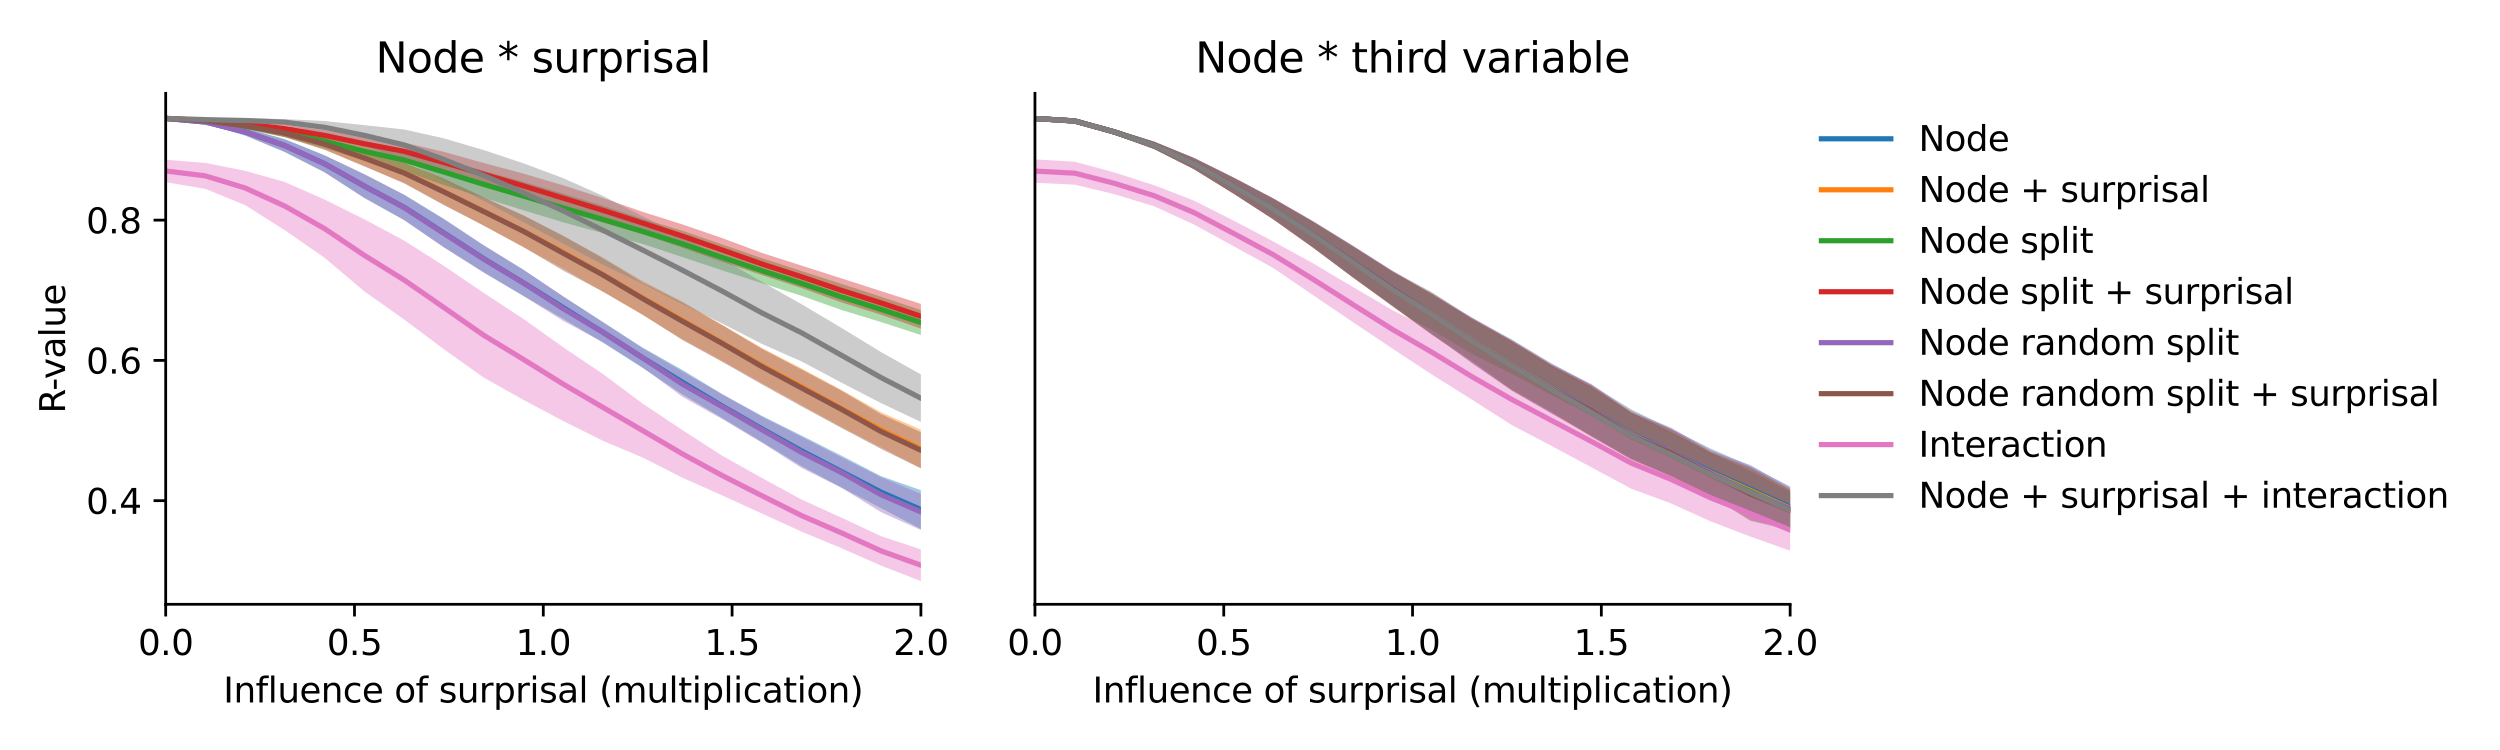 <?xml version="1.0" encoding="utf-8" standalone="no"?>
<!DOCTYPE svg PUBLIC "-//W3C//DTD SVG 1.1//EN"
  "http://www.w3.org/Graphics/SVG/1.1/DTD/svg11.dtd">
<svg xmlns:xlink="http://www.w3.org/1999/xlink" width="720pt" height="216pt" viewBox="0 0 720 216" xmlns="http://www.w3.org/2000/svg" version="1.1">
 <defs>
  <style type="text/css">*{stroke-linejoin: round; stroke-linecap: butt}</style>
 </defs>
 <g id="figure_1">
  <g id="patch_1">
   <path d="M 0 216 
L 720 216 
L 720 0 
L 0 0 
z
" style="fill: #ffffff"/>
  </g>
  <g id="axes_1">
   <g id="patch_2">
    <path d="M 47.72 174.04 
L 265.215 174.04 
L 265.215 26.88 
L 47.72 26.88 
z
" style="fill: #ffffff"/>
   </g>
   <g id="PolyCollection_1">
    <path d="M 47.72 33.681 
L 47.72 34.485 
L 59.167 35.667 
L 70.614 39.022 
L 82.061 43.786 
L 93.508 49.632 
L 104.956 57.038 
L 116.403 63.363 
L 127.85 71.195 
L 139.297 78.417 
L 150.744 85.202 
L 162.191 91.841 
L 173.638 98.661 
L 185.085 105.987 
L 196.532 113.609 
L 207.979 120.381 
L 219.427 127.283 
L 230.874 134.276 
L 242.321 140.403 
L 253.768 146.372 
L 265.215 152.354 
L 265.215 141.17 
L 265.215 141.17 
L 253.768 137.143 
L 242.321 131.218 
L 230.874 125.449 
L 219.427 119.755 
L 207.979 113.491 
L 196.532 106.538 
L 185.085 100.096 
L 173.638 92.734 
L 162.191 85.361 
L 150.744 77.685 
L 139.297 70.6 
L 127.85 63.023 
L 116.403 56.062 
L 104.956 50.207 
L 93.508 44.74 
L 82.061 40.1 
L 70.614 36.91 
L 59.167 34.621 
L 47.72 33.681 
z
" clip-path="url(#p1889750f5f)" style="fill: #1f77b4; fill-opacity: 0.4"/>
   </g>
   <g id="PolyCollection_2">
    <path d="M 47.72 33.689 
L 47.72 34.487 
L 59.167 35.265 
L 70.614 36.991 
L 82.061 39.466 
L 93.508 43.125 
L 104.956 47.892 
L 116.403 52.709 
L 127.85 58.968 
L 139.297 64.922 
L 150.744 71.158 
L 162.191 77.409 
L 173.638 84.013 
L 185.085 90.697 
L 196.532 97.715 
L 207.979 103.966 
L 219.427 110.414 
L 230.874 116.742 
L 242.321 123.023 
L 253.768 128.94 
L 265.215 134.832 
L 265.215 123.719 
L 265.215 123.719 
L 253.768 118.734 
L 242.321 112.273 
L 230.874 106.11 
L 219.427 100.193 
L 207.979 93.575 
L 196.532 86.85 
L 185.085 80.928 
L 173.638 74.181 
L 162.191 67.948 
L 150.744 62.041 
L 139.297 56.814 
L 127.85 51.415 
L 116.403 46.805 
L 104.956 43.185 
L 93.508 39.87 
L 82.061 37.291 
L 70.614 35.445 
L 59.167 34.312 
L 47.72 33.689 
z
" clip-path="url(#p1889750f5f)" style="fill: #ff7f0e; fill-opacity: 0.4"/>
   </g>
   <g id="PolyCollection_3">
    <path d="M 47.72 33.696 
L 47.72 34.498 
L 59.167 35.463 
L 70.614 37.22 
L 82.061 39.557 
L 93.508 42.668 
L 104.956 46.302 
L 116.403 49.266 
L 127.85 53.317 
L 139.297 56.98 
L 150.744 60.56 
L 162.191 64.035 
L 173.638 67.174 
L 185.085 70.254 
L 196.532 74.039 
L 207.979 77.852 
L 219.427 81.573 
L 230.874 85.213 
L 242.321 89.265 
L 253.768 92.769 
L 265.215 96.484 
L 265.215 89.297 
L 265.215 89.297 
L 253.768 85.479 
L 242.321 81.744 
L 230.874 78.067 
L 219.427 74.343 
L 207.979 70.412 
L 196.532 66.458 
L 185.085 63.025 
L 173.638 59.236 
L 162.191 55.747 
L 150.744 52.374 
L 139.297 49.226 
L 127.85 45.778 
L 116.403 42.937 
L 104.956 40.911 
L 93.508 38.679 
L 82.061 36.714 
L 70.614 35.434 
L 59.167 34.395 
L 47.72 33.696 
z
" clip-path="url(#p1889750f5f)" style="fill: #2ca02c; fill-opacity: 0.4"/>
   </g>
   <g id="PolyCollection_4">
    <path d="M 47.72 33.701 
L 47.72 34.496 
L 59.167 35.261 
L 70.614 36.487 
L 82.061 38.133 
L 93.508 40.555 
L 104.956 43.457 
L 116.403 46.129 
L 127.85 49.892 
L 139.297 53.412 
L 150.744 57.091 
L 162.191 60.738 
L 173.638 64.107 
L 185.085 67.486 
L 196.532 71.37 
L 207.979 75.429 
L 219.427 79.217 
L 230.874 82.961 
L 242.321 87.083 
L 253.768 90.659 
L 265.215 94.65 
L 265.215 87.513 
L 265.215 87.513 
L 253.768 83.854 
L 242.321 80.166 
L 230.874 76.503 
L 219.427 72.842 
L 207.979 68.565 
L 196.532 64.634 
L 185.085 61.012 
L 173.638 57.048 
L 162.191 53.393 
L 150.744 50.002 
L 139.297 46.942 
L 127.85 43.74 
L 116.403 41.062 
L 104.956 39.361 
L 93.508 37.473 
L 82.061 35.973 
L 70.614 34.992 
L 59.167 34.271 
L 47.72 33.701 
z
" clip-path="url(#p1889750f5f)" style="fill: #d62728; fill-opacity: 0.4"/>
   </g>
   <g id="PolyCollection_5">
    <path d="M 47.72 33.682 
L 47.72 34.511 
L 59.167 35.685 
L 70.614 39.041 
L 82.061 43.797 
L 93.508 49.643 
L 104.956 57.009 
L 116.403 63.422 
L 127.85 71.275 
L 139.297 78.507 
L 150.744 85.251 
L 162.191 92.413 
L 173.638 98.562 
L 185.085 105.797 
L 196.532 114.283 
L 207.979 120.684 
L 219.427 127.51 
L 230.874 134.792 
L 242.321 140.478 
L 253.768 147.527 
L 265.215 152.649 
L 265.215 142.23 
L 265.215 142.23 
L 253.768 137.449 
L 242.321 131.711 
L 230.874 125.813 
L 219.427 120.01 
L 207.979 113.566 
L 196.532 106.999 
L 185.085 100.317 
L 173.638 92.802 
L 162.191 85.376 
L 150.744 77.694 
L 139.297 70.715 
L 127.85 63.179 
L 116.403 56.16 
L 104.956 50.178 
L 93.508 44.779 
L 82.061 40.156 
L 70.614 36.948 
L 59.167 34.639 
L 47.72 33.682 
z
" clip-path="url(#p1889750f5f)" style="fill: #9467bd; fill-opacity: 0.4"/>
   </g>
   <g id="PolyCollection_6">
    <path d="M 47.72 33.691 
L 47.72 34.513 
L 59.167 35.277 
L 70.614 37.004 
L 82.061 39.494 
L 93.508 43.15 
L 104.956 47.911 
L 116.403 52.813 
L 127.85 59.078 
L 139.297 65.003 
L 150.744 71.176 
L 162.191 77.951 
L 173.638 83.997 
L 185.085 90.638 
L 196.532 97.945 
L 207.979 104.212 
L 219.427 110.717 
L 230.874 117.081 
L 242.321 123.261 
L 253.768 129.32 
L 265.215 134.917 
L 265.215 124.464 
L 265.215 124.464 
L 253.768 119.282 
L 242.321 112.507 
L 230.874 106.436 
L 219.427 100.454 
L 207.979 93.618 
L 196.532 87.143 
L 185.085 81.367 
L 173.638 74.377 
L 162.191 67.893 
L 150.744 62.049 
L 139.297 56.87 
L 127.85 51.495 
L 116.403 46.843 
L 104.956 43.14 
L 93.508 39.886 
L 82.061 37.307 
L 70.614 35.477 
L 59.167 34.332 
L 47.72 33.691 
z
" clip-path="url(#p1889750f5f)" style="fill: #8c564b; fill-opacity: 0.4"/>
   </g>
   <g id="PolyCollection_7">
    <path d="M 47.72 46.026 
L 47.72 52.462 
L 59.167 54.4 
L 70.614 59.091 
L 82.061 66.322 
L 93.508 74.257 
L 104.956 83.938 
L 116.403 92.023 
L 127.85 100.577 
L 139.297 108.745 
L 150.744 115.16 
L 162.191 121.24 
L 173.638 126.945 
L 185.085 131.77 
L 196.532 137.577 
L 207.979 142.673 
L 219.427 147.894 
L 230.874 153.125 
L 242.321 157.86 
L 253.768 162.914 
L 265.215 167.351 
L 265.215 158.216 
L 265.215 158.216 
L 253.768 154.439 
L 242.321 149.074 
L 230.874 143.893 
L 219.427 137.66 
L 207.979 131.24 
L 196.532 123.862 
L 185.085 116.242 
L 173.638 107.707 
L 162.191 99.999 
L 150.744 91.851 
L 139.297 84.363 
L 127.85 76.576 
L 116.403 69.288 
L 104.956 63.174 
L 93.508 57.486 
L 82.061 52.429 
L 70.614 49.208 
L 59.167 46.923 
L 47.72 46.026 
z
" clip-path="url(#p1889750f5f)" style="fill: #e377c2; fill-opacity: 0.4"/>
   </g>
   <g id="PolyCollection_8">
    <path d="M 47.72 33.701 
L 47.72 34.501 
L 59.167 34.944 
L 70.614 35.379 
L 82.061 36.082 
L 93.508 38.489 
L 104.956 41.934 
L 116.403 46.218 
L 127.85 52.04 
L 139.297 57.84 
L 150.744 63.951 
L 162.191 70.145 
L 173.638 76.23 
L 185.085 81.726 
L 196.532 87.633 
L 207.979 93.163 
L 219.427 99.059 
L 230.874 104.107 
L 242.321 110.202 
L 253.768 116.117 
L 265.215 121.529 
L 265.215 107.834 
L 265.215 107.834 
L 253.768 101.419 
L 242.321 94.42 
L 230.874 87.625 
L 219.427 81.186 
L 207.979 74.523 
L 196.532 68.014 
L 185.085 62.299 
L 173.638 56.409 
L 162.191 51.312 
L 150.744 47.034 
L 139.297 43.225 
L 127.85 39.855 
L 116.403 37.295 
L 104.956 36.046 
L 93.508 34.853 
L 82.061 34.307 
L 70.614 34.036 
L 59.167 33.965 
L 47.72 33.701 
z
" clip-path="url(#p1889750f5f)" style="fill: #7f7f7f; fill-opacity: 0.4"/>
   </g>
   <g id="matplotlib.axis_1">
    <g id="xtick_1">
     <g id="line2d_1">
      <defs>
       <path id="mceebd80dc5" d="M 0 0 
L 0 3.5 
" style="stroke: #000000; stroke-width: 0.8"/>
      </defs>
      <g>
       <use xlink:href="#mceebd80dc5" x="47.72" y="174.04" style="stroke: #000000; stroke-width: 0.8"/>
      </g>
     </g>
     <g id="text_1">
      <!-- 0.0 -->
      <g transform="translate(39.768 188.638)scale(0.1 -0.1)">
       <defs>
        <path id="DejaVuSans-30" d="M 2034 4250 
Q 1547 4250 1301 3770 
Q 1056 3291 1056 2328 
Q 1056 1369 1301 889 
Q 1547 409 2034 409 
Q 2525 409 2770 889 
Q 3016 1369 3016 2328 
Q 3016 3291 2770 3770 
Q 2525 4250 2034 4250 
z
M 2034 4750 
Q 2819 4750 3233 4129 
Q 3647 3509 3647 2328 
Q 3647 1150 3233 529 
Q 2819 -91 2034 -91 
Q 1250 -91 836 529 
Q 422 1150 422 2328 
Q 422 3509 836 4129 
Q 1250 4750 2034 4750 
z
" transform="scale(0.016)"/>
        <path id="DejaVuSans-2e" d="M 684 794 
L 1344 794 
L 1344 0 
L 684 0 
L 684 794 
z
" transform="scale(0.016)"/>
       </defs>
       <use xlink:href="#DejaVuSans-30"/>
       <use xlink:href="#DejaVuSans-2e" x="63.623"/>
       <use xlink:href="#DejaVuSans-30" x="95.41"/>
      </g>
     </g>
    </g>
    <g id="xtick_2">
     <g id="line2d_2">
      <g>
       <use xlink:href="#mceebd80dc5" x="102.094" y="174.04" style="stroke: #000000; stroke-width: 0.8"/>
      </g>
     </g>
     <g id="text_2">
      <!-- 0.5 -->
      <g transform="translate(94.142 188.638)scale(0.1 -0.1)">
       <defs>
        <path id="DejaVuSans-35" d="M 691 4666 
L 3169 4666 
L 3169 4134 
L 1269 4134 
L 1269 2991 
Q 1406 3038 1543 3061 
Q 1681 3084 1819 3084 
Q 2600 3084 3056 2656 
Q 3513 2228 3513 1497 
Q 3513 744 3044 326 
Q 2575 -91 1722 -91 
Q 1428 -91 1123 -41 
Q 819 9 494 109 
L 494 744 
Q 775 591 1075 516 
Q 1375 441 1709 441 
Q 2250 441 2565 725 
Q 2881 1009 2881 1497 
Q 2881 1984 2565 2268 
Q 2250 2553 1709 2553 
Q 1456 2553 1204 2497 
Q 953 2441 691 2322 
L 691 4666 
z
" transform="scale(0.016)"/>
       </defs>
       <use xlink:href="#DejaVuSans-30"/>
       <use xlink:href="#DejaVuSans-2e" x="63.623"/>
       <use xlink:href="#DejaVuSans-35" x="95.41"/>
      </g>
     </g>
    </g>
    <g id="xtick_3">
     <g id="line2d_3">
      <g>
       <use xlink:href="#mceebd80dc5" x="156.468" y="174.04" style="stroke: #000000; stroke-width: 0.8"/>
      </g>
     </g>
     <g id="text_3">
      <!-- 1.0 -->
      <g transform="translate(148.516 188.638)scale(0.1 -0.1)">
       <defs>
        <path id="DejaVuSans-31" d="M 794 531 
L 1825 531 
L 1825 4091 
L 703 3866 
L 703 4441 
L 1819 4666 
L 2450 4666 
L 2450 531 
L 3481 531 
L 3481 0 
L 794 0 
L 794 531 
z
" transform="scale(0.016)"/>
       </defs>
       <use xlink:href="#DejaVuSans-31"/>
       <use xlink:href="#DejaVuSans-2e" x="63.623"/>
       <use xlink:href="#DejaVuSans-30" x="95.41"/>
      </g>
     </g>
    </g>
    <g id="xtick_4">
     <g id="line2d_4">
      <g>
       <use xlink:href="#mceebd80dc5" x="210.841" y="174.04" style="stroke: #000000; stroke-width: 0.8"/>
      </g>
     </g>
     <g id="text_4">
      <!-- 1.5 -->
      <g transform="translate(202.89 188.638)scale(0.1 -0.1)">
       <use xlink:href="#DejaVuSans-31"/>
       <use xlink:href="#DejaVuSans-2e" x="63.623"/>
       <use xlink:href="#DejaVuSans-35" x="95.41"/>
      </g>
     </g>
    </g>
    <g id="xtick_5">
     <g id="line2d_5">
      <g>
       <use xlink:href="#mceebd80dc5" x="265.215" y="174.04" style="stroke: #000000; stroke-width: 0.8"/>
      </g>
     </g>
     <g id="text_5">
      <!-- 2.0 -->
      <g transform="translate(257.263 188.638)scale(0.1 -0.1)">
       <defs>
        <path id="DejaVuSans-32" d="M 1228 531 
L 3431 531 
L 3431 0 
L 469 0 
L 469 531 
Q 828 903 1448 1529 
Q 2069 2156 2228 2338 
Q 2531 2678 2651 2914 
Q 2772 3150 2772 3378 
Q 2772 3750 2511 3984 
Q 2250 4219 1831 4219 
Q 1534 4219 1204 4116 
Q 875 4013 500 3803 
L 500 4441 
Q 881 4594 1212 4672 
Q 1544 4750 1819 4750 
Q 2544 4750 2975 4387 
Q 3406 4025 3406 3419 
Q 3406 3131 3298 2873 
Q 3191 2616 2906 2266 
Q 2828 2175 2409 1742 
Q 1991 1309 1228 531 
z
" transform="scale(0.016)"/>
       </defs>
       <use xlink:href="#DejaVuSans-32"/>
       <use xlink:href="#DejaVuSans-2e" x="63.623"/>
       <use xlink:href="#DejaVuSans-30" x="95.41"/>
      </g>
     </g>
    </g>
    <g id="text_6">
     <!-- Influence of surprisal (multiplication) -->
     <g transform="translate(64.321 202.317)scale(0.1 -0.1)">
      <defs>
       <path id="DejaVuSans-49" d="M 628 4666 
L 1259 4666 
L 1259 0 
L 628 0 
L 628 4666 
z
" transform="scale(0.016)"/>
       <path id="DejaVuSans-6e" d="M 3513 2113 
L 3513 0 
L 2938 0 
L 2938 2094 
Q 2938 2591 2744 2837 
Q 2550 3084 2163 3084 
Q 1697 3084 1428 2787 
Q 1159 2491 1159 1978 
L 1159 0 
L 581 0 
L 581 3500 
L 1159 3500 
L 1159 2956 
Q 1366 3272 1645 3428 
Q 1925 3584 2291 3584 
Q 2894 3584 3203 3211 
Q 3513 2838 3513 2113 
z
" transform="scale(0.016)"/>
       <path id="DejaVuSans-66" d="M 2375 4863 
L 2375 4384 
L 1825 4384 
Q 1516 4384 1395 4259 
Q 1275 4134 1275 3809 
L 1275 3500 
L 2222 3500 
L 2222 3053 
L 1275 3053 
L 1275 0 
L 697 0 
L 697 3053 
L 147 3053 
L 147 3500 
L 697 3500 
L 697 3744 
Q 697 4328 969 4595 
Q 1241 4863 1831 4863 
L 2375 4863 
z
" transform="scale(0.016)"/>
       <path id="DejaVuSans-6c" d="M 603 4863 
L 1178 4863 
L 1178 0 
L 603 0 
L 603 4863 
z
" transform="scale(0.016)"/>
       <path id="DejaVuSans-75" d="M 544 1381 
L 544 3500 
L 1119 3500 
L 1119 1403 
Q 1119 906 1312 657 
Q 1506 409 1894 409 
Q 2359 409 2629 706 
Q 2900 1003 2900 1516 
L 2900 3500 
L 3475 3500 
L 3475 0 
L 2900 0 
L 2900 538 
Q 2691 219 2414 64 
Q 2138 -91 1772 -91 
Q 1169 -91 856 284 
Q 544 659 544 1381 
z
M 1991 3584 
L 1991 3584 
z
" transform="scale(0.016)"/>
       <path id="DejaVuSans-65" d="M 3597 1894 
L 3597 1613 
L 953 1613 
Q 991 1019 1311 708 
Q 1631 397 2203 397 
Q 2534 397 2845 478 
Q 3156 559 3463 722 
L 3463 178 
Q 3153 47 2828 -22 
Q 2503 -91 2169 -91 
Q 1331 -91 842 396 
Q 353 884 353 1716 
Q 353 2575 817 3079 
Q 1281 3584 2069 3584 
Q 2775 3584 3186 3129 
Q 3597 2675 3597 1894 
z
M 3022 2063 
Q 3016 2534 2758 2815 
Q 2500 3097 2075 3097 
Q 1594 3097 1305 2825 
Q 1016 2553 972 2059 
L 3022 2063 
z
" transform="scale(0.016)"/>
       <path id="DejaVuSans-63" d="M 3122 3366 
L 3122 2828 
Q 2878 2963 2633 3030 
Q 2388 3097 2138 3097 
Q 1578 3097 1268 2742 
Q 959 2388 959 1747 
Q 959 1106 1268 751 
Q 1578 397 2138 397 
Q 2388 397 2633 464 
Q 2878 531 3122 666 
L 3122 134 
Q 2881 22 2623 -34 
Q 2366 -91 2075 -91 
Q 1284 -91 818 406 
Q 353 903 353 1747 
Q 353 2603 823 3093 
Q 1294 3584 2113 3584 
Q 2378 3584 2631 3529 
Q 2884 3475 3122 3366 
z
" transform="scale(0.016)"/>
       <path id="DejaVuSans-20" transform="scale(0.016)"/>
       <path id="DejaVuSans-6f" d="M 1959 3097 
Q 1497 3097 1228 2736 
Q 959 2375 959 1747 
Q 959 1119 1226 758 
Q 1494 397 1959 397 
Q 2419 397 2687 759 
Q 2956 1122 2956 1747 
Q 2956 2369 2687 2733 
Q 2419 3097 1959 3097 
z
M 1959 3584 
Q 2709 3584 3137 3096 
Q 3566 2609 3566 1747 
Q 3566 888 3137 398 
Q 2709 -91 1959 -91 
Q 1206 -91 779 398 
Q 353 888 353 1747 
Q 353 2609 779 3096 
Q 1206 3584 1959 3584 
z
" transform="scale(0.016)"/>
       <path id="DejaVuSans-73" d="M 2834 3397 
L 2834 2853 
Q 2591 2978 2328 3040 
Q 2066 3103 1784 3103 
Q 1356 3103 1142 2972 
Q 928 2841 928 2578 
Q 928 2378 1081 2264 
Q 1234 2150 1697 2047 
L 1894 2003 
Q 2506 1872 2764 1633 
Q 3022 1394 3022 966 
Q 3022 478 2636 193 
Q 2250 -91 1575 -91 
Q 1294 -91 989 -36 
Q 684 19 347 128 
L 347 722 
Q 666 556 975 473 
Q 1284 391 1588 391 
Q 1994 391 2212 530 
Q 2431 669 2431 922 
Q 2431 1156 2273 1281 
Q 2116 1406 1581 1522 
L 1381 1569 
Q 847 1681 609 1914 
Q 372 2147 372 2553 
Q 372 3047 722 3315 
Q 1072 3584 1716 3584 
Q 2034 3584 2315 3537 
Q 2597 3491 2834 3397 
z
" transform="scale(0.016)"/>
       <path id="DejaVuSans-72" d="M 2631 2963 
Q 2534 3019 2420 3045 
Q 2306 3072 2169 3072 
Q 1681 3072 1420 2755 
Q 1159 2438 1159 1844 
L 1159 0 
L 581 0 
L 581 3500 
L 1159 3500 
L 1159 2956 
Q 1341 3275 1631 3429 
Q 1922 3584 2338 3584 
Q 2397 3584 2469 3576 
Q 2541 3569 2628 3553 
L 2631 2963 
z
" transform="scale(0.016)"/>
       <path id="DejaVuSans-70" d="M 1159 525 
L 1159 -1331 
L 581 -1331 
L 581 3500 
L 1159 3500 
L 1159 2969 
Q 1341 3281 1617 3432 
Q 1894 3584 2278 3584 
Q 2916 3584 3314 3078 
Q 3713 2572 3713 1747 
Q 3713 922 3314 415 
Q 2916 -91 2278 -91 
Q 1894 -91 1617 61 
Q 1341 213 1159 525 
z
M 3116 1747 
Q 3116 2381 2855 2742 
Q 2594 3103 2138 3103 
Q 1681 3103 1420 2742 
Q 1159 2381 1159 1747 
Q 1159 1113 1420 752 
Q 1681 391 2138 391 
Q 2594 391 2855 752 
Q 3116 1113 3116 1747 
z
" transform="scale(0.016)"/>
       <path id="DejaVuSans-69" d="M 603 3500 
L 1178 3500 
L 1178 0 
L 603 0 
L 603 3500 
z
M 603 4863 
L 1178 4863 
L 1178 4134 
L 603 4134 
L 603 4863 
z
" transform="scale(0.016)"/>
       <path id="DejaVuSans-61" d="M 2194 1759 
Q 1497 1759 1228 1600 
Q 959 1441 959 1056 
Q 959 750 1161 570 
Q 1363 391 1709 391 
Q 2188 391 2477 730 
Q 2766 1069 2766 1631 
L 2766 1759 
L 2194 1759 
z
M 3341 1997 
L 3341 0 
L 2766 0 
L 2766 531 
Q 2569 213 2275 61 
Q 1981 -91 1556 -91 
Q 1019 -91 701 211 
Q 384 513 384 1019 
Q 384 1609 779 1909 
Q 1175 2209 1959 2209 
L 2766 2209 
L 2766 2266 
Q 2766 2663 2505 2880 
Q 2244 3097 1772 3097 
Q 1472 3097 1187 3025 
Q 903 2953 641 2809 
L 641 3341 
Q 956 3463 1253 3523 
Q 1550 3584 1831 3584 
Q 2591 3584 2966 3190 
Q 3341 2797 3341 1997 
z
" transform="scale(0.016)"/>
       <path id="DejaVuSans-28" d="M 1984 4856 
Q 1566 4138 1362 3434 
Q 1159 2731 1159 2009 
Q 1159 1288 1364 580 
Q 1569 -128 1984 -844 
L 1484 -844 
Q 1016 -109 783 600 
Q 550 1309 550 2009 
Q 550 2706 781 3412 
Q 1013 4119 1484 4856 
L 1984 4856 
z
" transform="scale(0.016)"/>
       <path id="DejaVuSans-6d" d="M 3328 2828 
Q 3544 3216 3844 3400 
Q 4144 3584 4550 3584 
Q 5097 3584 5394 3201 
Q 5691 2819 5691 2113 
L 5691 0 
L 5113 0 
L 5113 2094 
Q 5113 2597 4934 2840 
Q 4756 3084 4391 3084 
Q 3944 3084 3684 2787 
Q 3425 2491 3425 1978 
L 3425 0 
L 2847 0 
L 2847 2094 
Q 2847 2600 2669 2842 
Q 2491 3084 2119 3084 
Q 1678 3084 1418 2786 
Q 1159 2488 1159 1978 
L 1159 0 
L 581 0 
L 581 3500 
L 1159 3500 
L 1159 2956 
Q 1356 3278 1631 3431 
Q 1906 3584 2284 3584 
Q 2666 3584 2933 3390 
Q 3200 3197 3328 2828 
z
" transform="scale(0.016)"/>
       <path id="DejaVuSans-74" d="M 1172 4494 
L 1172 3500 
L 2356 3500 
L 2356 3053 
L 1172 3053 
L 1172 1153 
Q 1172 725 1289 603 
Q 1406 481 1766 481 
L 2356 481 
L 2356 0 
L 1766 0 
Q 1100 0 847 248 
Q 594 497 594 1153 
L 594 3053 
L 172 3053 
L 172 3500 
L 594 3500 
L 594 4494 
L 1172 4494 
z
" transform="scale(0.016)"/>
       <path id="DejaVuSans-29" d="M 513 4856 
L 1013 4856 
Q 1481 4119 1714 3412 
Q 1947 2706 1947 2009 
Q 1947 1309 1714 600 
Q 1481 -109 1013 -844 
L 513 -844 
Q 928 -128 1133 580 
Q 1338 1288 1338 2009 
Q 1338 2731 1133 3434 
Q 928 4138 513 4856 
z
" transform="scale(0.016)"/>
      </defs>
      <use xlink:href="#DejaVuSans-49"/>
      <use xlink:href="#DejaVuSans-6e" x="29.492"/>
      <use xlink:href="#DejaVuSans-66" x="92.871"/>
      <use xlink:href="#DejaVuSans-6c" x="128.076"/>
      <use xlink:href="#DejaVuSans-75" x="155.859"/>
      <use xlink:href="#DejaVuSans-65" x="219.238"/>
      <use xlink:href="#DejaVuSans-6e" x="280.762"/>
      <use xlink:href="#DejaVuSans-63" x="344.141"/>
      <use xlink:href="#DejaVuSans-65" x="399.121"/>
      <use xlink:href="#DejaVuSans-20" x="460.645"/>
      <use xlink:href="#DejaVuSans-6f" x="492.432"/>
      <use xlink:href="#DejaVuSans-66" x="553.613"/>
      <use xlink:href="#DejaVuSans-20" x="588.818"/>
      <use xlink:href="#DejaVuSans-73" x="620.605"/>
      <use xlink:href="#DejaVuSans-75" x="672.705"/>
      <use xlink:href="#DejaVuSans-72" x="736.084"/>
      <use xlink:href="#DejaVuSans-70" x="777.197"/>
      <use xlink:href="#DejaVuSans-72" x="840.674"/>
      <use xlink:href="#DejaVuSans-69" x="881.787"/>
      <use xlink:href="#DejaVuSans-73" x="909.57"/>
      <use xlink:href="#DejaVuSans-61" x="961.67"/>
      <use xlink:href="#DejaVuSans-6c" x="1022.949"/>
      <use xlink:href="#DejaVuSans-20" x="1050.732"/>
      <use xlink:href="#DejaVuSans-28" x="1082.52"/>
      <use xlink:href="#DejaVuSans-6d" x="1121.533"/>
      <use xlink:href="#DejaVuSans-75" x="1218.945"/>
      <use xlink:href="#DejaVuSans-6c" x="1282.324"/>
      <use xlink:href="#DejaVuSans-74" x="1310.107"/>
      <use xlink:href="#DejaVuSans-69" x="1349.316"/>
      <use xlink:href="#DejaVuSans-70" x="1377.1"/>
      <use xlink:href="#DejaVuSans-6c" x="1440.576"/>
      <use xlink:href="#DejaVuSans-69" x="1468.359"/>
      <use xlink:href="#DejaVuSans-63" x="1496.143"/>
      <use xlink:href="#DejaVuSans-61" x="1551.123"/>
      <use xlink:href="#DejaVuSans-74" x="1612.402"/>
      <use xlink:href="#DejaVuSans-69" x="1651.611"/>
      <use xlink:href="#DejaVuSans-6f" x="1679.395"/>
      <use xlink:href="#DejaVuSans-6e" x="1740.576"/>
      <use xlink:href="#DejaVuSans-29" x="1803.955"/>
     </g>
    </g>
   </g>
   <g id="matplotlib.axis_2">
    <g id="ytick_1">
     <g id="line2d_6">
      <defs>
       <path id="m94098d02d4" d="M 0 0 
L -3.5 0 
" style="stroke: #000000; stroke-width: 0.8"/>
      </defs>
      <g>
       <use xlink:href="#m94098d02d4" x="47.72" y="144.187" style="stroke: #000000; stroke-width: 0.8"/>
      </g>
     </g>
     <g id="text_7">
      <!-- 0.4 -->
      <g transform="translate(24.817 147.986)scale(0.1 -0.1)">
       <defs>
        <path id="DejaVuSans-34" d="M 2419 4116 
L 825 1625 
L 2419 1625 
L 2419 4116 
z
M 2253 4666 
L 3047 4666 
L 3047 1625 
L 3713 1625 
L 3713 1100 
L 3047 1100 
L 3047 0 
L 2419 0 
L 2419 1100 
L 313 1100 
L 313 1709 
L 2253 4666 
z
" transform="scale(0.016)"/>
       </defs>
       <use xlink:href="#DejaVuSans-30"/>
       <use xlink:href="#DejaVuSans-2e" x="63.623"/>
       <use xlink:href="#DejaVuSans-34" x="95.41"/>
      </g>
     </g>
    </g>
    <g id="ytick_2">
     <g id="line2d_7">
      <g>
       <use xlink:href="#m94098d02d4" x="47.72" y="103.795" style="stroke: #000000; stroke-width: 0.8"/>
      </g>
     </g>
     <g id="text_8">
      <!-- 0.6 -->
      <g transform="translate(24.817 107.595)scale(0.1 -0.1)">
       <defs>
        <path id="DejaVuSans-36" d="M 2113 2584 
Q 1688 2584 1439 2293 
Q 1191 2003 1191 1497 
Q 1191 994 1439 701 
Q 1688 409 2113 409 
Q 2538 409 2786 701 
Q 3034 994 3034 1497 
Q 3034 2003 2786 2293 
Q 2538 2584 2113 2584 
z
M 3366 4563 
L 3366 3988 
Q 3128 4100 2886 4159 
Q 2644 4219 2406 4219 
Q 1781 4219 1451 3797 
Q 1122 3375 1075 2522 
Q 1259 2794 1537 2939 
Q 1816 3084 2150 3084 
Q 2853 3084 3261 2657 
Q 3669 2231 3669 1497 
Q 3669 778 3244 343 
Q 2819 -91 2113 -91 
Q 1303 -91 875 529 
Q 447 1150 447 2328 
Q 447 3434 972 4092 
Q 1497 4750 2381 4750 
Q 2619 4750 2861 4703 
Q 3103 4656 3366 4563 
z
" transform="scale(0.016)"/>
       </defs>
       <use xlink:href="#DejaVuSans-30"/>
       <use xlink:href="#DejaVuSans-2e" x="63.623"/>
       <use xlink:href="#DejaVuSans-36" x="95.41"/>
      </g>
     </g>
    </g>
    <g id="ytick_3">
     <g id="line2d_8">
      <g>
       <use xlink:href="#m94098d02d4" x="47.72" y="63.404" style="stroke: #000000; stroke-width: 0.8"/>
      </g>
     </g>
     <g id="text_9">
      <!-- 0.8 -->
      <g transform="translate(24.817 67.203)scale(0.1 -0.1)">
       <defs>
        <path id="DejaVuSans-38" d="M 2034 2216 
Q 1584 2216 1326 1975 
Q 1069 1734 1069 1313 
Q 1069 891 1326 650 
Q 1584 409 2034 409 
Q 2484 409 2743 651 
Q 3003 894 3003 1313 
Q 3003 1734 2745 1975 
Q 2488 2216 2034 2216 
z
M 1403 2484 
Q 997 2584 770 2862 
Q 544 3141 544 3541 
Q 544 4100 942 4425 
Q 1341 4750 2034 4750 
Q 2731 4750 3128 4425 
Q 3525 4100 3525 3541 
Q 3525 3141 3298 2862 
Q 3072 2584 2669 2484 
Q 3125 2378 3379 2068 
Q 3634 1759 3634 1313 
Q 3634 634 3220 271 
Q 2806 -91 2034 -91 
Q 1263 -91 848 271 
Q 434 634 434 1313 
Q 434 1759 690 2068 
Q 947 2378 1403 2484 
z
M 1172 3481 
Q 1172 3119 1398 2916 
Q 1625 2713 2034 2713 
Q 2441 2713 2670 2916 
Q 2900 3119 2900 3481 
Q 2900 3844 2670 4047 
Q 2441 4250 2034 4250 
Q 1625 4250 1398 4047 
Q 1172 3844 1172 3481 
z
" transform="scale(0.016)"/>
       </defs>
       <use xlink:href="#DejaVuSans-30"/>
       <use xlink:href="#DejaVuSans-2e" x="63.623"/>
       <use xlink:href="#DejaVuSans-38" x="95.41"/>
      </g>
     </g>
    </g>
    <g id="text_10">
     <!-- R-value -->
     <g transform="translate(18.737 119.065)rotate(-90)scale(0.1 -0.1)">
      <defs>
       <path id="DejaVuSans-52" d="M 2841 2188 
Q 3044 2119 3236 1894 
Q 3428 1669 3622 1275 
L 4263 0 
L 3584 0 
L 2988 1197 
Q 2756 1666 2539 1819 
Q 2322 1972 1947 1972 
L 1259 1972 
L 1259 0 
L 628 0 
L 628 4666 
L 2053 4666 
Q 2853 4666 3247 4331 
Q 3641 3997 3641 3322 
Q 3641 2881 3436 2590 
Q 3231 2300 2841 2188 
z
M 1259 4147 
L 1259 2491 
L 2053 2491 
Q 2509 2491 2742 2702 
Q 2975 2913 2975 3322 
Q 2975 3731 2742 3939 
Q 2509 4147 2053 4147 
L 1259 4147 
z
" transform="scale(0.016)"/>
       <path id="DejaVuSans-2d" d="M 313 2009 
L 1997 2009 
L 1997 1497 
L 313 1497 
L 313 2009 
z
" transform="scale(0.016)"/>
       <path id="DejaVuSans-76" d="M 191 3500 
L 800 3500 
L 1894 563 
L 2988 3500 
L 3597 3500 
L 2284 0 
L 1503 0 
L 191 3500 
z
" transform="scale(0.016)"/>
      </defs>
      <use xlink:href="#DejaVuSans-52"/>
      <use xlink:href="#DejaVuSans-2d" x="65.482"/>
      <use xlink:href="#DejaVuSans-76" x="98.941"/>
      <use xlink:href="#DejaVuSans-61" x="158.121"/>
      <use xlink:href="#DejaVuSans-6c" x="219.4"/>
      <use xlink:href="#DejaVuSans-75" x="247.184"/>
      <use xlink:href="#DejaVuSans-65" x="310.562"/>
     </g>
    </g>
   </g>
   <g id="line2d_9">
    <path d="M 47.72 34.083 
L 59.167 35.144 
L 70.614 37.966 
L 82.061 41.943 
L 93.508 47.186 
L 104.956 53.622 
L 116.403 59.713 
L 127.85 67.109 
L 139.297 74.508 
L 150.744 81.444 
L 162.191 88.601 
L 173.638 95.697 
L 185.085 103.042 
L 196.532 110.073 
L 207.979 116.936 
L 219.427 123.519 
L 230.874 129.862 
L 242.321 135.81 
L 253.768 141.757 
L 265.215 146.762 
" clip-path="url(#p1889750f5f)" style="fill: none; stroke: #1f77b4; stroke-width: 1.5; stroke-linecap: square"/>
   </g>
   <g id="line2d_10">
    <path d="M 47.72 34.088 
L 59.167 34.789 
L 70.614 36.218 
L 82.061 38.378 
L 93.508 41.498 
L 104.956 45.539 
L 116.403 49.757 
L 127.85 55.191 
L 139.297 60.868 
L 150.744 66.6 
L 162.191 72.678 
L 173.638 79.097 
L 185.085 85.813 
L 196.532 92.283 
L 207.979 98.771 
L 219.427 105.304 
L 230.874 111.426 
L 242.321 117.648 
L 253.768 123.837 
L 265.215 129.275 
" clip-path="url(#p1889750f5f)" style="fill: none; stroke: #ff7f0e; stroke-width: 1.5; stroke-linecap: square"/>
   </g>
   <g id="line2d_11">
    <path d="M 47.72 34.097 
L 59.167 34.929 
L 70.614 36.327 
L 82.061 38.135 
L 93.508 40.673 
L 104.956 43.607 
L 116.403 46.102 
L 127.85 49.548 
L 139.297 53.103 
L 150.744 56.467 
L 162.191 59.891 
L 173.638 63.205 
L 185.085 66.64 
L 196.532 70.248 
L 207.979 74.132 
L 219.427 77.958 
L 230.874 81.64 
L 242.321 85.505 
L 253.768 89.124 
L 265.215 92.89 
" clip-path="url(#p1889750f5f)" style="fill: none; stroke: #2ca02c; stroke-width: 1.5; stroke-linecap: square"/>
   </g>
   <g id="line2d_12">
    <path d="M 47.72 34.099 
L 59.167 34.766 
L 70.614 35.739 
L 82.061 37.053 
L 93.508 39.014 
L 104.956 41.409 
L 116.403 43.596 
L 127.85 46.816 
L 139.297 50.177 
L 150.744 53.546 
L 162.191 57.066 
L 173.638 60.578 
L 185.085 64.249 
L 196.532 68.002 
L 207.979 71.997 
L 219.427 76.03 
L 230.874 79.732 
L 242.321 83.625 
L 253.768 87.257 
L 265.215 91.081 
" clip-path="url(#p1889750f5f)" style="fill: none; stroke: #d62728; stroke-width: 1.5; stroke-linecap: square"/>
   </g>
   <g id="line2d_13">
    <path d="M 47.72 34.096 
L 59.167 35.162 
L 70.614 37.994 
L 82.061 41.977 
L 93.508 47.211 
L 104.956 53.594 
L 116.403 59.791 
L 127.85 67.227 
L 139.297 74.611 
L 150.744 81.472 
L 162.191 88.894 
L 173.638 95.682 
L 185.085 103.057 
L 196.532 110.641 
L 207.979 117.125 
L 219.427 123.76 
L 230.874 130.303 
L 242.321 136.094 
L 253.768 142.488 
L 265.215 147.439 
" clip-path="url(#p1889750f5f)" style="fill: none; stroke: #9467bd; stroke-width: 1.5; stroke-linecap: square"/>
   </g>
   <g id="line2d_14">
    <path d="M 47.72 34.102 
L 59.167 34.804 
L 70.614 36.24 
L 82.061 38.4 
L 93.508 41.518 
L 104.956 45.526 
L 116.403 49.828 
L 127.85 55.287 
L 139.297 60.936 
L 150.744 66.613 
L 162.191 72.922 
L 173.638 79.187 
L 185.085 86.002 
L 196.532 92.544 
L 207.979 98.915 
L 219.427 105.586 
L 230.874 111.759 
L 242.321 117.884 
L 253.768 124.301 
L 265.215 129.69 
" clip-path="url(#p1889750f5f)" style="fill: none; stroke: #8c564b; stroke-width: 1.5; stroke-linecap: square"/>
   </g>
   <g id="line2d_15">
    <path d="M 47.72 49.244 
L 59.167 50.661 
L 70.614 54.15 
L 82.061 59.375 
L 93.508 65.871 
L 104.956 73.556 
L 116.403 80.656 
L 127.85 88.577 
L 139.297 96.554 
L 150.744 103.505 
L 162.191 110.62 
L 173.638 117.326 
L 185.085 124.006 
L 196.532 130.72 
L 207.979 136.957 
L 219.427 142.777 
L 230.874 148.509 
L 242.321 153.467 
L 253.768 158.677 
L 265.215 162.783 
" clip-path="url(#p1889750f5f)" style="fill: none; stroke: #e377c2; stroke-width: 1.5; stroke-linecap: square"/>
   </g>
   <g id="line2d_16">
    <path d="M 47.72 34.101 
L 59.167 34.454 
L 70.614 34.708 
L 82.061 35.194 
L 93.508 36.671 
L 104.956 38.99 
L 116.403 41.757 
L 127.85 45.947 
L 139.297 50.532 
L 150.744 55.493 
L 162.191 60.728 
L 173.638 66.32 
L 185.085 72.012 
L 196.532 77.823 
L 207.979 83.843 
L 219.427 90.122 
L 230.874 95.866 
L 242.321 102.311 
L 253.768 108.768 
L 265.215 114.681 
" clip-path="url(#p1889750f5f)" style="fill: none; stroke: #7f7f7f; stroke-width: 1.5; stroke-linecap: square"/>
   </g>
   <g id="patch_3">
    <path d="M 47.72 174.04 
L 47.72 26.88 
" style="fill: none; stroke: #000000; stroke-width: 0.8; stroke-linejoin: miter; stroke-linecap: square"/>
   </g>
   <g id="patch_4">
    <path d="M 47.72 174.04 
L 265.215 174.04 
" style="fill: none; stroke: #000000; stroke-width: 0.8; stroke-linejoin: miter; stroke-linecap: square"/>
   </g>
   <g id="text_11">
    <!-- Node * surprisal -->
    <g transform="translate(108.186 20.88)scale(0.12 -0.12)">
     <defs>
      <path id="DejaVuSans-4e" d="M 628 4666 
L 1478 4666 
L 3547 763 
L 3547 4666 
L 4159 4666 
L 4159 0 
L 3309 0 
L 1241 3903 
L 1241 0 
L 628 0 
L 628 4666 
z
" transform="scale(0.016)"/>
      <path id="DejaVuSans-64" d="M 2906 2969 
L 2906 4863 
L 3481 4863 
L 3481 0 
L 2906 0 
L 2906 525 
Q 2725 213 2448 61 
Q 2172 -91 1784 -91 
Q 1150 -91 751 415 
Q 353 922 353 1747 
Q 353 2572 751 3078 
Q 1150 3584 1784 3584 
Q 2172 3584 2448 3432 
Q 2725 3281 2906 2969 
z
M 947 1747 
Q 947 1113 1208 752 
Q 1469 391 1925 391 
Q 2381 391 2643 752 
Q 2906 1113 2906 1747 
Q 2906 2381 2643 2742 
Q 2381 3103 1925 3103 
Q 1469 3103 1208 2742 
Q 947 2381 947 1747 
z
" transform="scale(0.016)"/>
      <path id="DejaVuSans-2a" d="M 3009 3897 
L 1888 3291 
L 3009 2681 
L 2828 2375 
L 1778 3009 
L 1778 1831 
L 1422 1831 
L 1422 3009 
L 372 2375 
L 191 2681 
L 1313 3291 
L 191 3897 
L 372 4206 
L 1422 3572 
L 1422 4750 
L 1778 4750 
L 1778 3572 
L 2828 4206 
L 3009 3897 
z
" transform="scale(0.016)"/>
     </defs>
     <use xlink:href="#DejaVuSans-4e"/>
     <use xlink:href="#DejaVuSans-6f" x="74.805"/>
     <use xlink:href="#DejaVuSans-64" x="135.986"/>
     <use xlink:href="#DejaVuSans-65" x="199.463"/>
     <use xlink:href="#DejaVuSans-20" x="260.986"/>
     <use xlink:href="#DejaVuSans-2a" x="292.773"/>
     <use xlink:href="#DejaVuSans-20" x="342.773"/>
     <use xlink:href="#DejaVuSans-73" x="374.561"/>
     <use xlink:href="#DejaVuSans-75" x="426.66"/>
     <use xlink:href="#DejaVuSans-72" x="490.039"/>
     <use xlink:href="#DejaVuSans-70" x="531.152"/>
     <use xlink:href="#DejaVuSans-72" x="594.629"/>
     <use xlink:href="#DejaVuSans-69" x="635.742"/>
     <use xlink:href="#DejaVuSans-73" x="663.525"/>
     <use xlink:href="#DejaVuSans-61" x="715.625"/>
     <use xlink:href="#DejaVuSans-6c" x="776.904"/>
    </g>
   </g>
  </g>
  <g id="axes_2">
   <g id="patch_5">
    <path d="M 298.065 174.04 
L 515.56 174.04 
L 515.56 26.88 
L 298.065 26.88 
z
" style="fill: #ffffff"/>
   </g>
   <g id="PolyCollection_9">
    <path d="M 298.065 33.569 
L 298.065 34.672 
L 309.512 35.251 
L 320.959 38.741 
L 332.406 42.856 
L 343.853 48.644 
L 355.301 55.679 
L 366.748 62.967 
L 378.195 71.129 
L 389.642 79.659 
L 401.089 87.936 
L 412.536 96.224 
L 423.983 103.891 
L 435.43 112.027 
L 446.877 118.495 
L 458.324 125.377 
L 469.772 131.899 
L 481.219 136.794 
L 492.666 142.419 
L 504.113 147.435 
L 515.56 151.878 
L 515.56 140.103 
L 515.56 140.103 
L 504.113 134.222 
L 492.666 129.204 
L 481.219 123.484 
L 469.772 117.919 
L 458.324 110.837 
L 446.877 104.683 
L 435.43 97.787 
L 423.983 91.568 
L 412.536 84.256 
L 401.089 78.063 
L 389.642 70.801 
L 378.195 63.711 
L 366.748 57.11 
L 355.301 51.117 
L 343.853 45.458 
L 332.406 40.78 
L 320.959 37.216 
L 309.512 34.387 
L 298.065 33.569 
z
" clip-path="url(#pb6265059c5)" style="fill: #1f77b4; fill-opacity: 0.4"/>
   </g>
   <g id="PolyCollection_10">
    <path d="M 298.065 33.585 
L 298.065 34.684 
L 309.512 35.284 
L 320.959 38.761 
L 332.406 42.879 
L 343.853 48.681 
L 355.301 55.731 
L 366.748 63.054 
L 378.195 71.181 
L 389.642 79.712 
L 401.089 88.015 
L 412.536 96.265 
L 423.983 103.944 
L 435.43 112.106 
L 446.877 118.554 
L 458.324 125.475 
L 469.772 131.996 
L 481.219 136.95 
L 492.666 142.594 
L 504.113 147.642 
L 515.56 152.13 
L 515.56 140.668 
L 515.56 140.668 
L 504.113 134.888 
L 492.666 129.716 
L 481.219 123.933 
L 469.772 118.32 
L 458.324 111.195 
L 446.877 105.025 
L 435.43 98.032 
L 423.983 91.785 
L 412.536 84.448 
L 401.089 78.25 
L 389.642 70.95 
L 378.195 63.854 
L 366.748 57.217 
L 355.301 51.205 
L 343.853 45.52 
L 332.406 40.818 
L 320.959 37.232 
L 309.512 34.397 
L 298.065 33.585 
z
" clip-path="url(#pb6265059c5)" style="fill: #ff7f0e; fill-opacity: 0.4"/>
   </g>
   <g id="PolyCollection_11">
    <path d="M 298.065 33.582 
L 298.065 34.677 
L 309.512 35.25 
L 320.959 38.762 
L 332.406 42.902 
L 343.853 48.677 
L 355.301 55.744 
L 366.748 63.093 
L 378.195 71.28 
L 389.642 79.839 
L 401.089 88.191 
L 412.536 96.446 
L 423.983 104.154 
L 435.43 112.275 
L 446.877 118.768 
L 458.324 125.643 
L 469.772 132.181 
L 481.219 137.06 
L 492.666 142.622 
L 504.113 147.67 
L 515.56 151.981 
L 515.56 141.435 
L 515.56 141.435 
L 504.113 135.494 
L 492.666 130.275 
L 481.219 124.435 
L 469.772 118.697 
L 458.324 111.515 
L 446.877 105.353 
L 435.43 98.363 
L 423.983 92.07 
L 412.536 84.719 
L 401.089 78.446 
L 389.642 71.15 
L 378.195 64.026 
L 366.748 57.334 
L 355.301 51.326 
L 343.853 45.611 
L 332.406 40.849 
L 320.959 37.252 
L 309.512 34.402 
L 298.065 33.582 
z
" clip-path="url(#pb6265059c5)" style="fill: #2ca02c; fill-opacity: 0.4"/>
   </g>
   <g id="PolyCollection_12">
    <path d="M 298.065 33.598 
L 298.065 34.697 
L 309.512 35.284 
L 320.959 38.779 
L 332.406 42.933 
L 343.853 48.711 
L 355.301 55.8 
L 366.748 63.191 
L 378.195 71.351 
L 389.642 79.951 
L 401.089 88.289 
L 412.536 96.54 
L 423.983 104.225 
L 435.43 112.385 
L 446.877 118.902 
L 458.324 125.825 
L 469.772 132.391 
L 481.219 137.288 
L 492.666 142.897 
L 504.113 147.898 
L 515.56 152.293 
L 515.56 141.794 
L 515.56 141.794 
L 504.113 135.847 
L 492.666 130.51 
L 481.219 124.577 
L 469.772 118.843 
L 458.324 111.591 
L 446.877 105.409 
L 435.43 98.351 
L 423.983 92.075 
L 412.536 84.708 
L 401.089 78.437 
L 389.642 71.156 
L 378.195 64.062 
L 366.748 57.338 
L 355.301 51.328 
L 343.853 45.624 
L 332.406 40.864 
L 320.959 37.274 
L 309.512 34.416 
L 298.065 33.598 
z
" clip-path="url(#pb6265059c5)" style="fill: #d62728; fill-opacity: 0.4"/>
   </g>
   <g id="PolyCollection_13">
    <path d="M 298.065 33.589 
L 298.065 34.685 
L 309.512 35.274 
L 320.959 38.769 
L 332.406 42.918 
L 343.853 48.674 
L 355.301 55.716 
L 366.748 63.185 
L 378.195 71.312 
L 389.642 79.837 
L 401.089 88.006 
L 412.536 96.255 
L 423.983 104.61 
L 435.43 112.478 
L 446.877 119.075 
L 458.324 125.447 
L 469.772 132.161 
L 481.219 137.065 
L 492.666 142.739 
L 504.113 149.827 
L 515.56 152.527 
L 515.56 140.517 
L 515.56 140.517 
L 504.113 133.916 
L 492.666 129.778 
L 481.219 123.098 
L 469.772 118.595 
L 458.324 110.585 
L 446.877 104.874 
L 435.43 98.019 
L 423.983 91.467 
L 412.536 84.762 
L 401.089 77.994 
L 389.642 70.755 
L 378.195 63.725 
L 366.748 57.168 
L 355.301 51.116 
L 343.853 45.456 
L 332.406 40.808 
L 320.959 37.245 
L 309.512 34.4 
L 298.065 33.589 
z
" clip-path="url(#pb6265059c5)" style="fill: #9467bd; fill-opacity: 0.4"/>
   </g>
   <g id="PolyCollection_14">
    <path d="M 298.065 33.606 
L 298.065 34.697 
L 309.512 35.307 
L 320.959 38.789 
L 332.406 42.943 
L 343.853 48.711 
L 355.301 55.77 
L 366.748 63.269 
L 378.195 71.367 
L 389.642 79.885 
L 401.089 88.08 
L 412.536 96.294 
L 423.983 104.652 
L 435.43 112.545 
L 446.877 119.127 
L 458.324 125.535 
L 469.772 132.263 
L 481.219 137.212 
L 492.666 142.891 
L 504.113 150.011 
L 515.56 152.728 
L 515.56 141.054 
L 515.56 141.054 
L 504.113 134.57 
L 492.666 130.27 
L 481.219 123.532 
L 469.772 118.964 
L 458.324 110.937 
L 446.877 105.203 
L 435.43 98.263 
L 423.983 91.689 
L 412.536 84.953 
L 401.089 78.182 
L 389.642 70.885 
L 378.195 63.864 
L 366.748 57.276 
L 355.301 51.205 
L 343.853 45.517 
L 332.406 40.845 
L 320.959 37.259 
L 309.512 34.409 
L 298.065 33.606 
z
" clip-path="url(#pb6265059c5)" style="fill: #8c564b; fill-opacity: 0.4"/>
   </g>
   <g id="PolyCollection_15">
    <path d="M 298.065 45.91 
L 298.065 52.639 
L 309.512 53.177 
L 320.959 55.937 
L 332.406 59.42 
L 343.853 64.66 
L 355.301 70.919 
L 366.748 77.215 
L 378.195 85.029 
L 389.642 92.773 
L 401.089 100.447 
L 412.536 107.97 
L 423.983 115.128 
L 435.43 122.436 
L 446.877 128.442 
L 458.324 134.592 
L 469.772 140.744 
L 481.219 144.964 
L 492.666 150.159 
L 504.113 154.53 
L 515.56 158.61 
L 515.56 146.718 
L 515.56 146.718 
L 504.113 141.288 
L 492.666 136.617 
L 481.219 131.114 
L 469.772 125.984 
L 458.324 119.681 
L 446.877 113.804 
L 435.43 107.714 
L 423.983 101.924 
L 412.536 95.11 
L 401.089 89.378 
L 389.642 82.654 
L 378.195 75.867 
L 366.748 69.563 
L 355.301 63.557 
L 343.853 57.778 
L 332.406 53.349 
L 320.959 49.671 
L 309.512 46.579 
L 298.065 45.91 
z
" clip-path="url(#pb6265059c5)" style="fill: #e377c2; fill-opacity: 0.4"/>
   </g>
   <g id="PolyCollection_16">
    <path d="M 298.065 33.594 
L 298.065 34.703 
L 309.512 35.297 
L 320.959 38.788 
L 332.406 42.932 
L 343.853 48.676 
L 355.301 55.8 
L 366.748 63.13 
L 378.195 71.249 
L 389.642 79.845 
L 401.089 88.156 
L 412.536 96.369 
L 423.983 104.142 
L 435.43 112.192 
L 446.877 118.61 
L 458.324 125.549 
L 469.772 132.059 
L 481.219 136.948 
L 492.666 142.591 
L 504.113 147.675 
L 515.56 152.064 
L 515.56 141.94 
L 515.56 141.94 
L 504.113 135.994 
L 492.666 130.787 
L 481.219 124.989 
L 469.772 119.227 
L 458.324 112.086 
L 446.877 105.826 
L 435.43 98.705 
L 423.983 92.385 
L 412.536 85.032 
L 401.089 78.759 
L 389.642 71.373 
L 378.195 64.232 
L 366.748 57.516 
L 355.301 51.427 
L 343.853 45.73 
L 332.406 40.902 
L 320.959 37.275 
L 309.512 34.421 
L 298.065 33.594 
z
" clip-path="url(#pb6265059c5)" style="fill: #7f7f7f; fill-opacity: 0.4"/>
   </g>
   <g id="matplotlib.axis_3">
    <g id="xtick_6">
     <g id="line2d_17">
      <g>
       <use xlink:href="#mceebd80dc5" x="298.065" y="174.04" style="stroke: #000000; stroke-width: 0.8"/>
      </g>
     </g>
     <g id="text_12">
      <!-- 0.0 -->
      <g transform="translate(290.113 188.638)scale(0.1 -0.1)">
       <use xlink:href="#DejaVuSans-30"/>
       <use xlink:href="#DejaVuSans-2e" x="63.623"/>
       <use xlink:href="#DejaVuSans-30" x="95.41"/>
      </g>
     </g>
    </g>
    <g id="xtick_7">
     <g id="line2d_18">
      <g>
       <use xlink:href="#mceebd80dc5" x="352.439" y="174.04" style="stroke: #000000; stroke-width: 0.8"/>
      </g>
     </g>
     <g id="text_13">
      <!-- 0.5 -->
      <g transform="translate(344.487 188.638)scale(0.1 -0.1)">
       <use xlink:href="#DejaVuSans-30"/>
       <use xlink:href="#DejaVuSans-2e" x="63.623"/>
       <use xlink:href="#DejaVuSans-35" x="95.41"/>
      </g>
     </g>
    </g>
    <g id="xtick_8">
     <g id="line2d_19">
      <g>
       <use xlink:href="#mceebd80dc5" x="406.812" y="174.04" style="stroke: #000000; stroke-width: 0.8"/>
      </g>
     </g>
     <g id="text_14">
      <!-- 1.0 -->
      <g transform="translate(398.861 188.638)scale(0.1 -0.1)">
       <use xlink:href="#DejaVuSans-31"/>
       <use xlink:href="#DejaVuSans-2e" x="63.623"/>
       <use xlink:href="#DejaVuSans-30" x="95.41"/>
      </g>
     </g>
    </g>
    <g id="xtick_9">
     <g id="line2d_20">
      <g>
       <use xlink:href="#mceebd80dc5" x="461.186" y="174.04" style="stroke: #000000; stroke-width: 0.8"/>
      </g>
     </g>
     <g id="text_15">
      <!-- 1.5 -->
      <g transform="translate(453.235 188.638)scale(0.1 -0.1)">
       <use xlink:href="#DejaVuSans-31"/>
       <use xlink:href="#DejaVuSans-2e" x="63.623"/>
       <use xlink:href="#DejaVuSans-35" x="95.41"/>
      </g>
     </g>
    </g>
    <g id="xtick_10">
     <g id="line2d_21">
      <g>
       <use xlink:href="#mceebd80dc5" x="515.56" y="174.04" style="stroke: #000000; stroke-width: 0.8"/>
      </g>
     </g>
     <g id="text_16">
      <!-- 2.0 -->
      <g transform="translate(507.608 188.638)scale(0.1 -0.1)">
       <use xlink:href="#DejaVuSans-32"/>
       <use xlink:href="#DejaVuSans-2e" x="63.623"/>
       <use xlink:href="#DejaVuSans-30" x="95.41"/>
      </g>
     </g>
    </g>
    <g id="text_17">
     <!-- Influence of surprisal (multiplication) -->
     <g transform="translate(314.666 202.317)scale(0.1 -0.1)">
      <use xlink:href="#DejaVuSans-49"/>
      <use xlink:href="#DejaVuSans-6e" x="29.492"/>
      <use xlink:href="#DejaVuSans-66" x="92.871"/>
      <use xlink:href="#DejaVuSans-6c" x="128.076"/>
      <use xlink:href="#DejaVuSans-75" x="155.859"/>
      <use xlink:href="#DejaVuSans-65" x="219.238"/>
      <use xlink:href="#DejaVuSans-6e" x="280.762"/>
      <use xlink:href="#DejaVuSans-63" x="344.141"/>
      <use xlink:href="#DejaVuSans-65" x="399.121"/>
      <use xlink:href="#DejaVuSans-20" x="460.645"/>
      <use xlink:href="#DejaVuSans-6f" x="492.432"/>
      <use xlink:href="#DejaVuSans-66" x="553.613"/>
      <use xlink:href="#DejaVuSans-20" x="588.818"/>
      <use xlink:href="#DejaVuSans-73" x="620.605"/>
      <use xlink:href="#DejaVuSans-75" x="672.705"/>
      <use xlink:href="#DejaVuSans-72" x="736.084"/>
      <use xlink:href="#DejaVuSans-70" x="777.197"/>
      <use xlink:href="#DejaVuSans-72" x="840.674"/>
      <use xlink:href="#DejaVuSans-69" x="881.787"/>
      <use xlink:href="#DejaVuSans-73" x="909.57"/>
      <use xlink:href="#DejaVuSans-61" x="961.67"/>
      <use xlink:href="#DejaVuSans-6c" x="1022.949"/>
      <use xlink:href="#DejaVuSans-20" x="1050.732"/>
      <use xlink:href="#DejaVuSans-28" x="1082.52"/>
      <use xlink:href="#DejaVuSans-6d" x="1121.533"/>
      <use xlink:href="#DejaVuSans-75" x="1218.945"/>
      <use xlink:href="#DejaVuSans-6c" x="1282.324"/>
      <use xlink:href="#DejaVuSans-74" x="1310.107"/>
      <use xlink:href="#DejaVuSans-69" x="1349.316"/>
      <use xlink:href="#DejaVuSans-70" x="1377.1"/>
      <use xlink:href="#DejaVuSans-6c" x="1440.576"/>
      <use xlink:href="#DejaVuSans-69" x="1468.359"/>
      <use xlink:href="#DejaVuSans-63" x="1496.143"/>
      <use xlink:href="#DejaVuSans-61" x="1551.123"/>
      <use xlink:href="#DejaVuSans-74" x="1612.402"/>
      <use xlink:href="#DejaVuSans-69" x="1651.611"/>
      <use xlink:href="#DejaVuSans-6f" x="1679.395"/>
      <use xlink:href="#DejaVuSans-6e" x="1740.576"/>
      <use xlink:href="#DejaVuSans-29" x="1803.955"/>
     </g>
    </g>
   </g>
   <g id="line2d_22">
    <path d="M 298.065 34.12 
L 309.512 34.819 
L 320.959 37.979 
L 332.406 41.818 
L 343.853 47.051 
L 355.301 53.398 
L 366.748 60.038 
L 378.195 67.42 
L 389.642 75.23 
L 401.089 83 
L 412.536 90.24 
L 423.983 97.729 
L 435.43 104.907 
L 446.877 111.589 
L 458.324 118.107 
L 469.772 124.909 
L 481.219 130.139 
L 492.666 135.811 
L 504.113 140.828 
L 515.56 145.991 
" clip-path="url(#pb6265059c5)" style="fill: none; stroke: #1f77b4; stroke-width: 1.5; stroke-linecap: square"/>
   </g>
   <g id="line2d_23">
    <path d="M 298.065 34.135 
L 309.512 34.84 
L 320.959 37.996 
L 332.406 41.848 
L 343.853 47.101 
L 355.301 53.468 
L 366.748 60.136 
L 378.195 67.518 
L 389.642 75.331 
L 401.089 83.133 
L 412.536 90.356 
L 423.983 97.864 
L 435.43 105.069 
L 446.877 111.79 
L 458.324 118.335 
L 469.772 125.158 
L 481.219 130.442 
L 492.666 136.155 
L 504.113 141.265 
L 515.56 146.399 
" clip-path="url(#pb6265059c5)" style="fill: none; stroke: #ff7f0e; stroke-width: 1.5; stroke-linecap: square"/>
   </g>
   <g id="line2d_24">
    <path d="M 298.065 34.129 
L 309.512 34.826 
L 320.959 38.007 
L 332.406 41.876 
L 343.853 47.144 
L 355.301 53.535 
L 366.748 60.213 
L 378.195 67.653 
L 389.642 75.495 
L 401.089 83.319 
L 412.536 90.583 
L 423.983 98.112 
L 435.43 105.319 
L 446.877 112.061 
L 458.324 118.579 
L 469.772 125.439 
L 481.219 130.747 
L 492.666 136.448 
L 504.113 141.582 
L 515.56 146.708 
" clip-path="url(#pb6265059c5)" style="fill: none; stroke: #2ca02c; stroke-width: 1.5; stroke-linecap: square"/>
   </g>
   <g id="line2d_25">
    <path d="M 298.065 34.148 
L 309.512 34.85 
L 320.959 38.026 
L 332.406 41.898 
L 343.853 47.168 
L 355.301 53.564 
L 366.748 60.264 
L 378.195 67.706 
L 389.642 75.553 
L 401.089 83.363 
L 412.536 90.624 
L 423.983 98.15 
L 435.43 105.368 
L 446.877 112.156 
L 458.324 118.708 
L 469.772 125.617 
L 481.219 130.932 
L 492.666 136.703 
L 504.113 141.873 
L 515.56 147.044 
" clip-path="url(#pb6265059c5)" style="fill: none; stroke: #d62728; stroke-width: 1.5; stroke-linecap: square"/>
   </g>
   <g id="line2d_26">
    <path d="M 298.065 34.137 
L 309.512 34.837 
L 320.959 38.007 
L 332.406 41.863 
L 343.853 47.065 
L 355.301 53.416 
L 366.748 60.176 
L 378.195 67.518 
L 389.642 75.296 
L 401.089 83 
L 412.536 90.509 
L 423.983 98.039 
L 435.43 105.248 
L 446.877 111.974 
L 458.324 118.016 
L 469.772 125.378 
L 481.219 130.081 
L 492.666 136.258 
L 504.113 141.872 
L 515.56 146.522 
" clip-path="url(#pb6265059c5)" style="fill: none; stroke: #9467bd; stroke-width: 1.5; stroke-linecap: square"/>
   </g>
   <g id="line2d_27">
    <path d="M 298.065 34.152 
L 309.512 34.858 
L 320.959 38.024 
L 332.406 41.894 
L 343.853 47.114 
L 355.301 53.487 
L 366.748 60.272 
L 378.195 67.616 
L 389.642 75.385 
L 401.089 83.131 
L 412.536 90.624 
L 423.983 98.17 
L 435.43 105.404 
L 446.877 112.165 
L 458.324 118.236 
L 469.772 125.613 
L 481.219 130.372 
L 492.666 136.58 
L 504.113 142.291 
L 515.56 146.891 
" clip-path="url(#pb6265059c5)" style="fill: none; stroke: #8c564b; stroke-width: 1.5; stroke-linecap: square"/>
   </g>
   <g id="line2d_28">
    <path d="M 298.065 49.274 
L 309.512 49.878 
L 320.959 52.804 
L 332.406 56.385 
L 343.853 61.219 
L 355.301 67.238 
L 366.748 73.389 
L 378.195 80.448 
L 389.642 87.713 
L 401.089 94.913 
L 412.536 101.54 
L 423.983 108.526 
L 435.43 115.075 
L 446.877 121.123 
L 458.324 127.137 
L 469.772 133.364 
L 481.219 138.039 
L 492.666 143.388 
L 504.113 147.909 
L 515.56 152.664 
" clip-path="url(#pb6265059c5)" style="fill: none; stroke: #e377c2; stroke-width: 1.5; stroke-linecap: square"/>
   </g>
   <g id="line2d_29">
    <path d="M 298.065 34.149 
L 309.512 34.859 
L 320.959 38.032 
L 332.406 41.917 
L 343.853 47.203 
L 355.301 53.614 
L 366.748 60.323 
L 378.195 67.741 
L 389.642 75.609 
L 401.089 83.458 
L 412.536 90.7 
L 423.983 98.263 
L 435.43 105.448 
L 446.877 112.218 
L 458.324 118.818 
L 469.772 125.643 
L 481.219 130.969 
L 492.666 136.689 
L 504.113 141.834 
L 515.56 147.002 
" clip-path="url(#pb6265059c5)" style="fill: none; stroke: #7f7f7f; stroke-width: 1.5; stroke-linecap: square"/>
   </g>
   <g id="patch_6">
    <path d="M 298.065 174.04 
L 298.065 26.88 
" style="fill: none; stroke: #000000; stroke-width: 0.8; stroke-linejoin: miter; stroke-linecap: square"/>
   </g>
   <g id="patch_7">
    <path d="M 298.065 174.04 
L 515.56 174.04 
" style="fill: none; stroke: #000000; stroke-width: 0.8; stroke-linejoin: miter; stroke-linecap: square"/>
   </g>
   <g id="text_18">
    <!-- Node * third variable -->
    <g transform="translate(344.233 20.88)scale(0.12 -0.12)">
     <defs>
      <path id="DejaVuSans-68" d="M 3513 2113 
L 3513 0 
L 2938 0 
L 2938 2094 
Q 2938 2591 2744 2837 
Q 2550 3084 2163 3084 
Q 1697 3084 1428 2787 
Q 1159 2491 1159 1978 
L 1159 0 
L 581 0 
L 581 4863 
L 1159 4863 
L 1159 2956 
Q 1366 3272 1645 3428 
Q 1925 3584 2291 3584 
Q 2894 3584 3203 3211 
Q 3513 2838 3513 2113 
z
" transform="scale(0.016)"/>
      <path id="DejaVuSans-62" d="M 3116 1747 
Q 3116 2381 2855 2742 
Q 2594 3103 2138 3103 
Q 1681 3103 1420 2742 
Q 1159 2381 1159 1747 
Q 1159 1113 1420 752 
Q 1681 391 2138 391 
Q 2594 391 2855 752 
Q 3116 1113 3116 1747 
z
M 1159 2969 
Q 1341 3281 1617 3432 
Q 1894 3584 2278 3584 
Q 2916 3584 3314 3078 
Q 3713 2572 3713 1747 
Q 3713 922 3314 415 
Q 2916 -91 2278 -91 
Q 1894 -91 1617 61 
Q 1341 213 1159 525 
L 1159 0 
L 581 0 
L 581 4863 
L 1159 4863 
L 1159 2969 
z
" transform="scale(0.016)"/>
     </defs>
     <use xlink:href="#DejaVuSans-4e"/>
     <use xlink:href="#DejaVuSans-6f" x="74.805"/>
     <use xlink:href="#DejaVuSans-64" x="135.986"/>
     <use xlink:href="#DejaVuSans-65" x="199.463"/>
     <use xlink:href="#DejaVuSans-20" x="260.986"/>
     <use xlink:href="#DejaVuSans-2a" x="292.773"/>
     <use xlink:href="#DejaVuSans-20" x="342.773"/>
     <use xlink:href="#DejaVuSans-74" x="374.561"/>
     <use xlink:href="#DejaVuSans-68" x="413.77"/>
     <use xlink:href="#DejaVuSans-69" x="477.148"/>
     <use xlink:href="#DejaVuSans-72" x="504.932"/>
     <use xlink:href="#DejaVuSans-64" x="544.295"/>
     <use xlink:href="#DejaVuSans-20" x="607.771"/>
     <use xlink:href="#DejaVuSans-76" x="639.559"/>
     <use xlink:href="#DejaVuSans-61" x="698.738"/>
     <use xlink:href="#DejaVuSans-72" x="760.018"/>
     <use xlink:href="#DejaVuSans-69" x="801.131"/>
     <use xlink:href="#DejaVuSans-61" x="828.914"/>
     <use xlink:href="#DejaVuSans-62" x="890.193"/>
     <use xlink:href="#DejaVuSans-6c" x="953.67"/>
     <use xlink:href="#DejaVuSans-65" x="981.453"/>
    </g>
   </g>
   <g id="legend_1">
    <g id="line2d_30">
     <path d="M 524.56 39.978 
L 534.56 39.978 
L 544.56 39.978 
" style="fill: none; stroke: #1f77b4; stroke-width: 1.5; stroke-linecap: square"/>
    </g>
    <g id="text_19">
     <!-- Node -->
     <g transform="translate(552.56 43.478)scale(0.1 -0.1)">
      <use xlink:href="#DejaVuSans-4e"/>
      <use xlink:href="#DejaVuSans-6f" x="74.805"/>
      <use xlink:href="#DejaVuSans-64" x="135.986"/>
      <use xlink:href="#DejaVuSans-65" x="199.463"/>
     </g>
    </g>
    <g id="line2d_31">
     <path d="M 524.56 54.657 
L 534.56 54.657 
L 544.56 54.657 
" style="fill: none; stroke: #ff7f0e; stroke-width: 1.5; stroke-linecap: square"/>
    </g>
    <g id="text_20">
     <!-- Node + surprisal -->
     <g transform="translate(552.56 58.157)scale(0.1 -0.1)">
      <defs>
       <path id="DejaVuSans-2b" d="M 2944 4013 
L 2944 2272 
L 4684 2272 
L 4684 1741 
L 2944 1741 
L 2944 0 
L 2419 0 
L 2419 1741 
L 678 1741 
L 678 2272 
L 2419 2272 
L 2419 4013 
L 2944 4013 
z
" transform="scale(0.016)"/>
      </defs>
      <use xlink:href="#DejaVuSans-4e"/>
      <use xlink:href="#DejaVuSans-6f" x="74.805"/>
      <use xlink:href="#DejaVuSans-64" x="135.986"/>
      <use xlink:href="#DejaVuSans-65" x="199.463"/>
      <use xlink:href="#DejaVuSans-20" x="260.986"/>
      <use xlink:href="#DejaVuSans-2b" x="292.773"/>
      <use xlink:href="#DejaVuSans-20" x="376.562"/>
      <use xlink:href="#DejaVuSans-73" x="408.35"/>
      <use xlink:href="#DejaVuSans-75" x="460.449"/>
      <use xlink:href="#DejaVuSans-72" x="523.828"/>
      <use xlink:href="#DejaVuSans-70" x="564.941"/>
      <use xlink:href="#DejaVuSans-72" x="628.418"/>
      <use xlink:href="#DejaVuSans-69" x="669.531"/>
      <use xlink:href="#DejaVuSans-73" x="697.314"/>
      <use xlink:href="#DejaVuSans-61" x="749.414"/>
      <use xlink:href="#DejaVuSans-6c" x="810.693"/>
     </g>
    </g>
    <g id="line2d_32">
     <path d="M 524.56 69.335 
L 534.56 69.335 
L 544.56 69.335 
" style="fill: none; stroke: #2ca02c; stroke-width: 1.5; stroke-linecap: square"/>
    </g>
    <g id="text_21">
     <!-- Node split -->
     <g transform="translate(552.56 72.835)scale(0.1 -0.1)">
      <use xlink:href="#DejaVuSans-4e"/>
      <use xlink:href="#DejaVuSans-6f" x="74.805"/>
      <use xlink:href="#DejaVuSans-64" x="135.986"/>
      <use xlink:href="#DejaVuSans-65" x="199.463"/>
      <use xlink:href="#DejaVuSans-20" x="260.986"/>
      <use xlink:href="#DejaVuSans-73" x="292.773"/>
      <use xlink:href="#DejaVuSans-70" x="344.873"/>
      <use xlink:href="#DejaVuSans-6c" x="408.35"/>
      <use xlink:href="#DejaVuSans-69" x="436.133"/>
      <use xlink:href="#DejaVuSans-74" x="463.916"/>
     </g>
    </g>
    <g id="line2d_33">
     <path d="M 524.56 84.013 
L 534.56 84.013 
L 544.56 84.013 
" style="fill: none; stroke: #d62728; stroke-width: 1.5; stroke-linecap: square"/>
    </g>
    <g id="text_22">
     <!-- Node split + surprisal -->
     <g transform="translate(552.56 87.513)scale(0.1 -0.1)">
      <use xlink:href="#DejaVuSans-4e"/>
      <use xlink:href="#DejaVuSans-6f" x="74.805"/>
      <use xlink:href="#DejaVuSans-64" x="135.986"/>
      <use xlink:href="#DejaVuSans-65" x="199.463"/>
      <use xlink:href="#DejaVuSans-20" x="260.986"/>
      <use xlink:href="#DejaVuSans-73" x="292.773"/>
      <use xlink:href="#DejaVuSans-70" x="344.873"/>
      <use xlink:href="#DejaVuSans-6c" x="408.35"/>
      <use xlink:href="#DejaVuSans-69" x="436.133"/>
      <use xlink:href="#DejaVuSans-74" x="463.916"/>
      <use xlink:href="#DejaVuSans-20" x="503.125"/>
      <use xlink:href="#DejaVuSans-2b" x="534.912"/>
      <use xlink:href="#DejaVuSans-20" x="618.701"/>
      <use xlink:href="#DejaVuSans-73" x="650.488"/>
      <use xlink:href="#DejaVuSans-75" x="702.588"/>
      <use xlink:href="#DejaVuSans-72" x="765.967"/>
      <use xlink:href="#DejaVuSans-70" x="807.08"/>
      <use xlink:href="#DejaVuSans-72" x="870.557"/>
      <use xlink:href="#DejaVuSans-69" x="911.67"/>
      <use xlink:href="#DejaVuSans-73" x="939.453"/>
      <use xlink:href="#DejaVuSans-61" x="991.553"/>
      <use xlink:href="#DejaVuSans-6c" x="1052.832"/>
     </g>
    </g>
    <g id="line2d_34">
     <path d="M 524.56 98.691 
L 534.56 98.691 
L 544.56 98.691 
" style="fill: none; stroke: #9467bd; stroke-width: 1.5; stroke-linecap: square"/>
    </g>
    <g id="text_23">
     <!-- Node random split -->
     <g transform="translate(552.56 102.191)scale(0.1 -0.1)">
      <use xlink:href="#DejaVuSans-4e"/>
      <use xlink:href="#DejaVuSans-6f" x="74.805"/>
      <use xlink:href="#DejaVuSans-64" x="135.986"/>
      <use xlink:href="#DejaVuSans-65" x="199.463"/>
      <use xlink:href="#DejaVuSans-20" x="260.986"/>
      <use xlink:href="#DejaVuSans-72" x="292.773"/>
      <use xlink:href="#DejaVuSans-61" x="333.887"/>
      <use xlink:href="#DejaVuSans-6e" x="395.166"/>
      <use xlink:href="#DejaVuSans-64" x="458.545"/>
      <use xlink:href="#DejaVuSans-6f" x="522.021"/>
      <use xlink:href="#DejaVuSans-6d" x="583.203"/>
      <use xlink:href="#DejaVuSans-20" x="680.615"/>
      <use xlink:href="#DejaVuSans-73" x="712.402"/>
      <use xlink:href="#DejaVuSans-70" x="764.502"/>
      <use xlink:href="#DejaVuSans-6c" x="827.979"/>
      <use xlink:href="#DejaVuSans-69" x="855.762"/>
      <use xlink:href="#DejaVuSans-74" x="883.545"/>
     </g>
    </g>
    <g id="line2d_35">
     <path d="M 524.56 113.369 
L 534.56 113.369 
L 544.56 113.369 
" style="fill: none; stroke: #8c564b; stroke-width: 1.5; stroke-linecap: square"/>
    </g>
    <g id="text_24">
     <!-- Node random split + surprisal -->
     <g transform="translate(552.56 116.869)scale(0.1 -0.1)">
      <use xlink:href="#DejaVuSans-4e"/>
      <use xlink:href="#DejaVuSans-6f" x="74.805"/>
      <use xlink:href="#DejaVuSans-64" x="135.986"/>
      <use xlink:href="#DejaVuSans-65" x="199.463"/>
      <use xlink:href="#DejaVuSans-20" x="260.986"/>
      <use xlink:href="#DejaVuSans-72" x="292.773"/>
      <use xlink:href="#DejaVuSans-61" x="333.887"/>
      <use xlink:href="#DejaVuSans-6e" x="395.166"/>
      <use xlink:href="#DejaVuSans-64" x="458.545"/>
      <use xlink:href="#DejaVuSans-6f" x="522.021"/>
      <use xlink:href="#DejaVuSans-6d" x="583.203"/>
      <use xlink:href="#DejaVuSans-20" x="680.615"/>
      <use xlink:href="#DejaVuSans-73" x="712.402"/>
      <use xlink:href="#DejaVuSans-70" x="764.502"/>
      <use xlink:href="#DejaVuSans-6c" x="827.979"/>
      <use xlink:href="#DejaVuSans-69" x="855.762"/>
      <use xlink:href="#DejaVuSans-74" x="883.545"/>
      <use xlink:href="#DejaVuSans-20" x="922.754"/>
      <use xlink:href="#DejaVuSans-2b" x="954.541"/>
      <use xlink:href="#DejaVuSans-20" x="1038.33"/>
      <use xlink:href="#DejaVuSans-73" x="1070.117"/>
      <use xlink:href="#DejaVuSans-75" x="1122.217"/>
      <use xlink:href="#DejaVuSans-72" x="1185.596"/>
      <use xlink:href="#DejaVuSans-70" x="1226.709"/>
      <use xlink:href="#DejaVuSans-72" x="1290.186"/>
      <use xlink:href="#DejaVuSans-69" x="1331.299"/>
      <use xlink:href="#DejaVuSans-73" x="1359.082"/>
      <use xlink:href="#DejaVuSans-61" x="1411.182"/>
      <use xlink:href="#DejaVuSans-6c" x="1472.461"/>
     </g>
    </g>
    <g id="line2d_36">
     <path d="M 524.56 128.047 
L 534.56 128.047 
L 544.56 128.047 
" style="fill: none; stroke: #e377c2; stroke-width: 1.5; stroke-linecap: square"/>
    </g>
    <g id="text_25">
     <!-- Interaction -->
     <g transform="translate(552.56 131.547)scale(0.1 -0.1)">
      <use xlink:href="#DejaVuSans-49"/>
      <use xlink:href="#DejaVuSans-6e" x="29.492"/>
      <use xlink:href="#DejaVuSans-74" x="92.871"/>
      <use xlink:href="#DejaVuSans-65" x="132.08"/>
      <use xlink:href="#DejaVuSans-72" x="193.604"/>
      <use xlink:href="#DejaVuSans-61" x="234.717"/>
      <use xlink:href="#DejaVuSans-63" x="295.996"/>
      <use xlink:href="#DejaVuSans-74" x="350.977"/>
      <use xlink:href="#DejaVuSans-69" x="390.186"/>
      <use xlink:href="#DejaVuSans-6f" x="417.969"/>
      <use xlink:href="#DejaVuSans-6e" x="479.15"/>
     </g>
    </g>
    <g id="line2d_37">
     <path d="M 524.56 142.725 
L 534.56 142.725 
L 544.56 142.725 
" style="fill: none; stroke: #7f7f7f; stroke-width: 1.5; stroke-linecap: square"/>
    </g>
    <g id="text_26">
     <!-- Node + surprisal + interaction -->
     <g transform="translate(552.56 146.225)scale(0.1 -0.1)">
      <use xlink:href="#DejaVuSans-4e"/>
      <use xlink:href="#DejaVuSans-6f" x="74.805"/>
      <use xlink:href="#DejaVuSans-64" x="135.986"/>
      <use xlink:href="#DejaVuSans-65" x="199.463"/>
      <use xlink:href="#DejaVuSans-20" x="260.986"/>
      <use xlink:href="#DejaVuSans-2b" x="292.773"/>
      <use xlink:href="#DejaVuSans-20" x="376.562"/>
      <use xlink:href="#DejaVuSans-73" x="408.35"/>
      <use xlink:href="#DejaVuSans-75" x="460.449"/>
      <use xlink:href="#DejaVuSans-72" x="523.828"/>
      <use xlink:href="#DejaVuSans-70" x="564.941"/>
      <use xlink:href="#DejaVuSans-72" x="628.418"/>
      <use xlink:href="#DejaVuSans-69" x="669.531"/>
      <use xlink:href="#DejaVuSans-73" x="697.314"/>
      <use xlink:href="#DejaVuSans-61" x="749.414"/>
      <use xlink:href="#DejaVuSans-6c" x="810.693"/>
      <use xlink:href="#DejaVuSans-20" x="838.477"/>
      <use xlink:href="#DejaVuSans-2b" x="870.264"/>
      <use xlink:href="#DejaVuSans-20" x="954.053"/>
      <use xlink:href="#DejaVuSans-69" x="985.84"/>
      <use xlink:href="#DejaVuSans-6e" x="1013.623"/>
      <use xlink:href="#DejaVuSans-74" x="1077.002"/>
      <use xlink:href="#DejaVuSans-65" x="1116.211"/>
      <use xlink:href="#DejaVuSans-72" x="1177.734"/>
      <use xlink:href="#DejaVuSans-61" x="1218.848"/>
      <use xlink:href="#DejaVuSans-63" x="1280.127"/>
      <use xlink:href="#DejaVuSans-74" x="1335.107"/>
      <use xlink:href="#DejaVuSans-69" x="1374.316"/>
      <use xlink:href="#DejaVuSans-6f" x="1402.1"/>
      <use xlink:href="#DejaVuSans-6e" x="1463.281"/>
     </g>
    </g>
   </g>
  </g>
 </g>
 <defs>
  <clipPath id="p1889750f5f">
   <rect x="47.72" y="26.88" width="217.495" height="147.16"/>
  </clipPath>
  <clipPath id="pb6265059c5">
   <rect x="298.065" y="26.88" width="217.495" height="147.16"/>
  </clipPath>
 </defs>
</svg>
